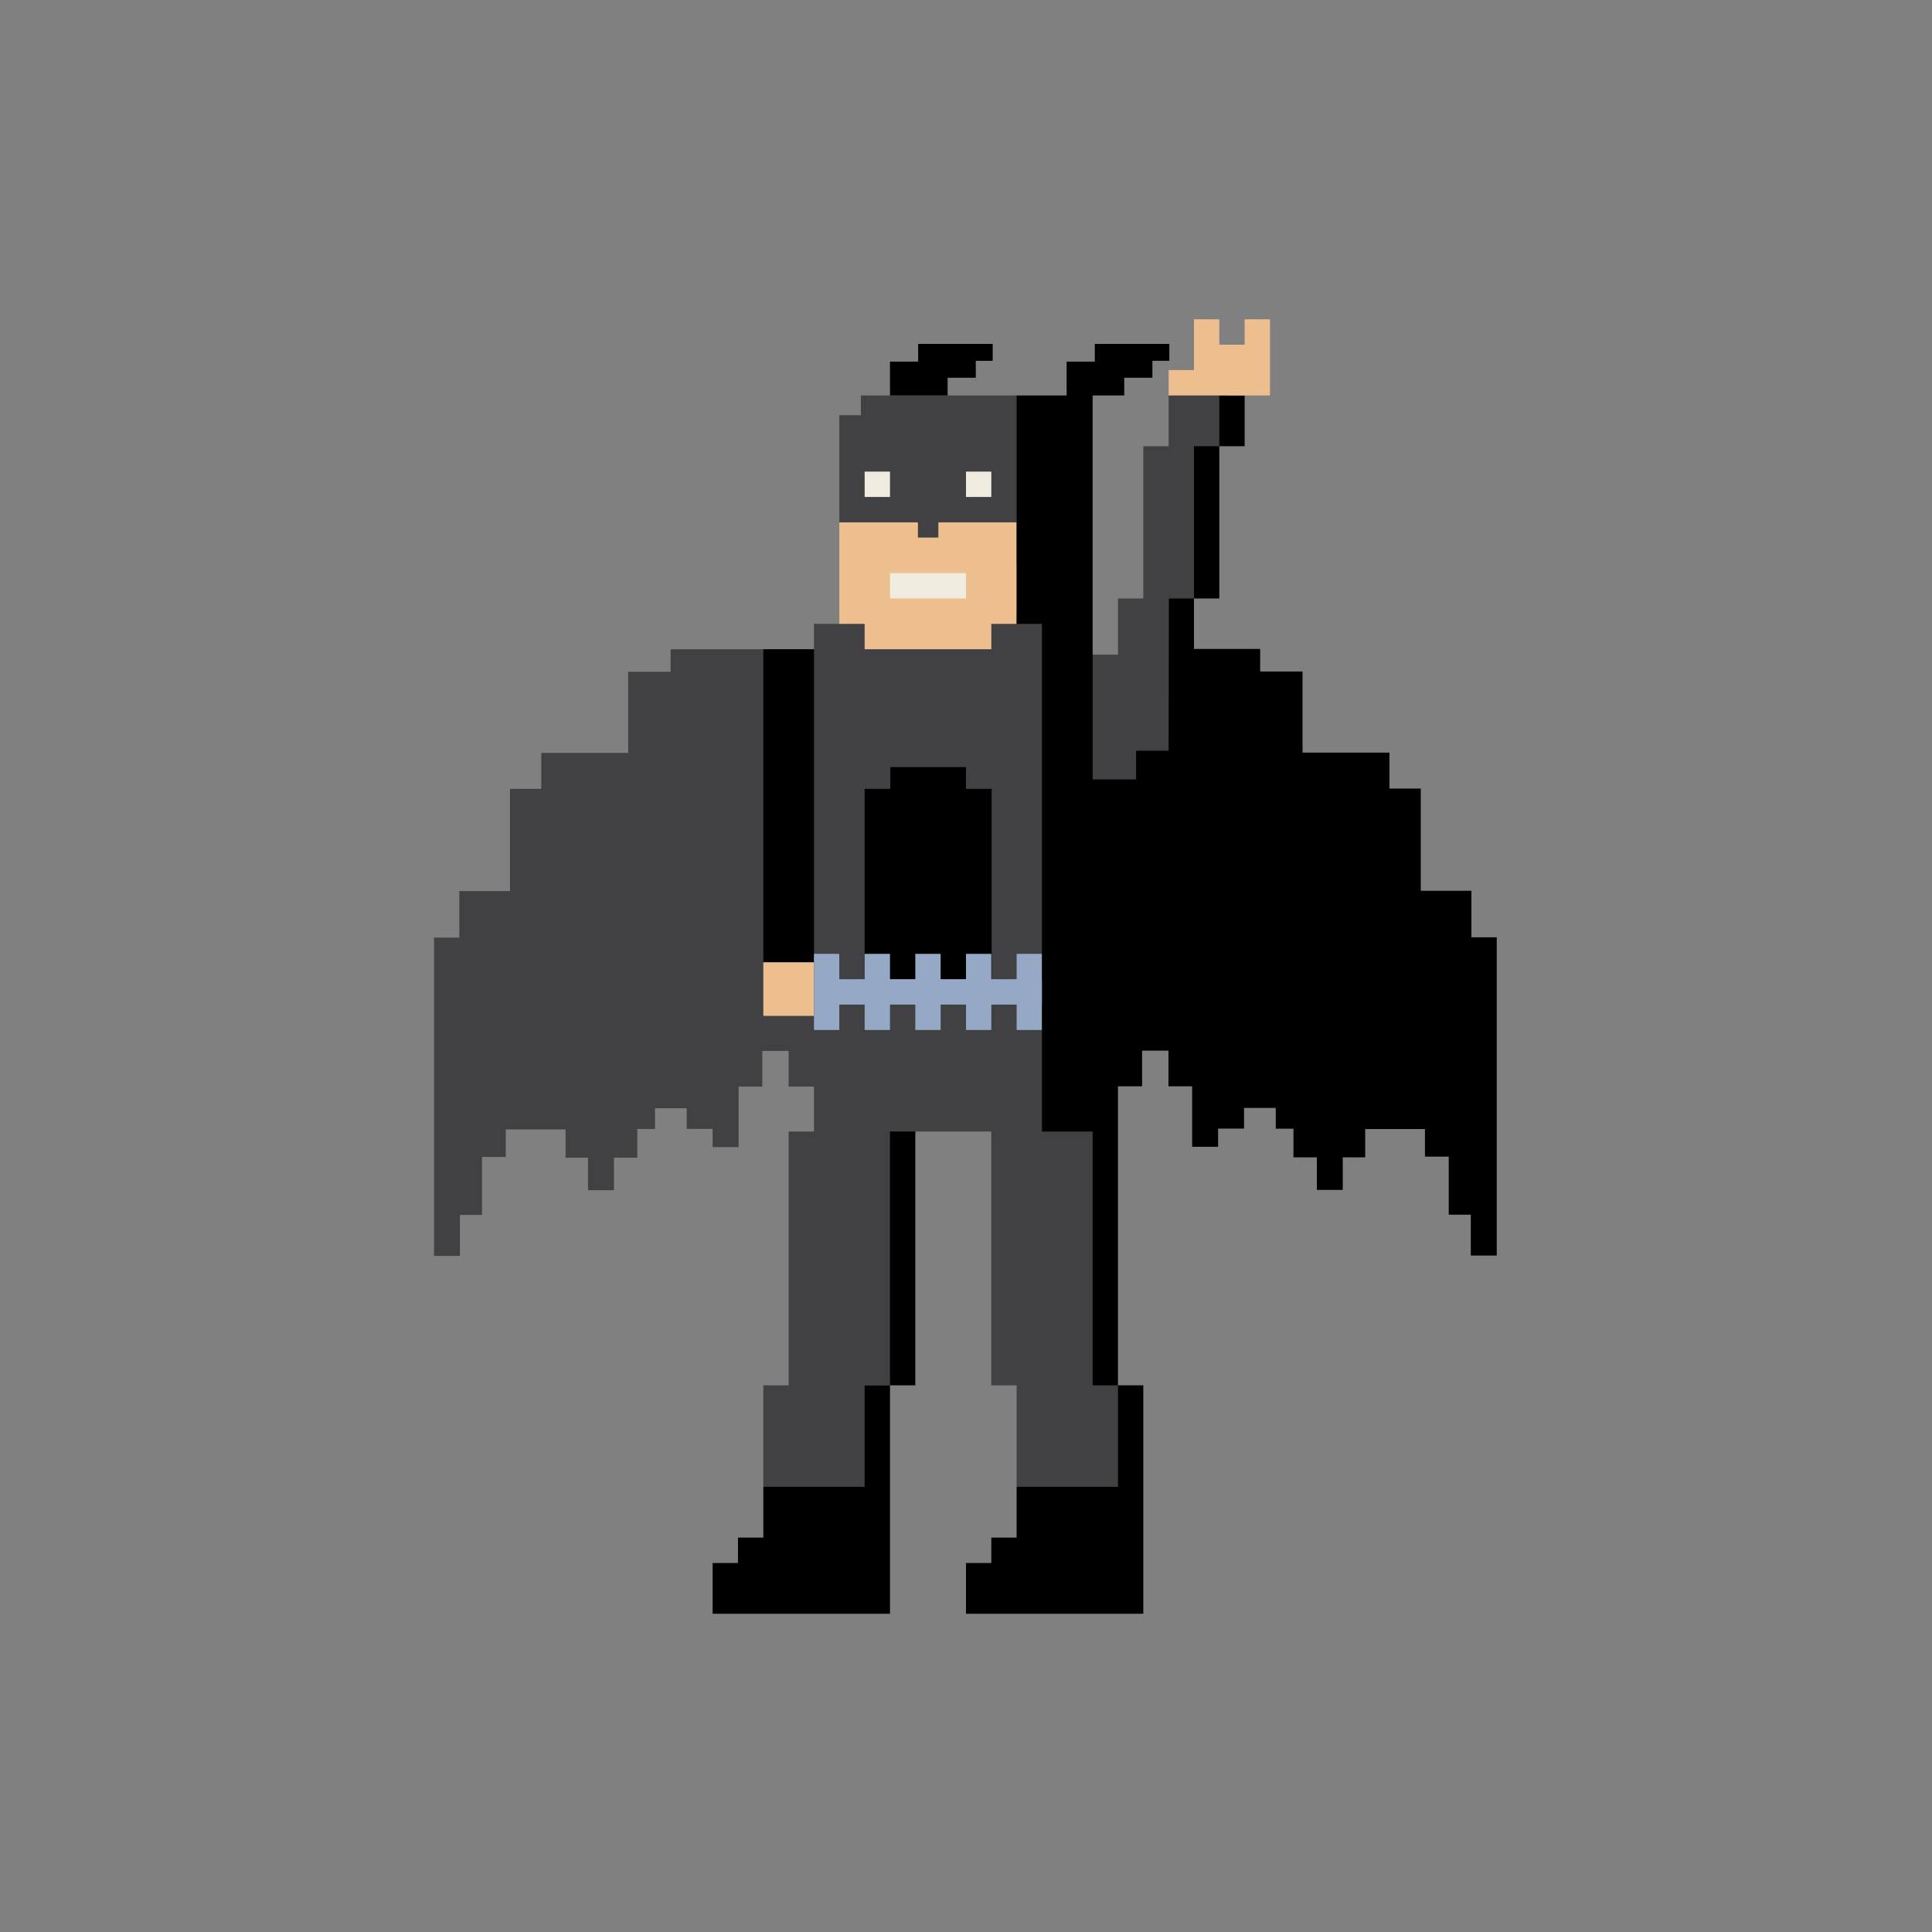 <svg xmlns="http://www.w3.org/2000/svg" xmlns:xlink="http://www.w3.org/1999/xlink" width="500" zoomAndPan="magnify" viewBox="0 0 375 375" height="500" preserveAspectRatio="xMidYMid meet" version="1.0"><rect x="0" y="0" width="375" height="375" fill="#808080" stroke="none"/><defs><clipPath id="06ae5a41f9"><path d="M 138 268 L 173 268 L 173 313.227 L 138 313.227 Z M 138 268 " clip-rule="nonzero"/></clipPath><clipPath id="0ebe707a6e"><path d="M 187 268 L 222 268 L 222 313.227 L 187 313.227 Z M 187 268 " clip-rule="nonzero"/></clipPath><clipPath id="1f3257572b"><path d="M 226 61.977 L 247 61.977 L 247 77 L 226 77 Z M 226 61.977 " clip-rule="nonzero"/></clipPath><clipPath id="e40e3b4e7a"><path d="M 197 66 L 290.887 66 L 290.887 269 L 197 269 Z M 197 66 " clip-rule="nonzero"/></clipPath></defs><path fill="#efecdf" d="M 166.469 88.082 L 194.594 88.082 L 194.594 118.523 L 166.469 118.523 Z M 166.469 88.082 " fill-opacity="1" fill-rule="nonzero"/><path fill="#414042" d="M 197.328 76.758 L 167.102 76.758 L 167.102 80.59 L 162.91 80.59 L 162.91 101.391 L 204.707 111.242 Z M 172.746 96.461 L 167.828 96.461 L 167.828 91.535 L 172.746 91.535 Z M 192.414 96.461 L 187.496 96.461 L 187.496 91.535 L 192.414 91.535 Z M 192.414 96.461 " fill-opacity="1" fill-rule="nonzero"/><path fill="#414042" d="M 214.266 266.699 L 214.266 218.531 L 212.637 213.449 L 207.164 118.523 L 162.91 121.094 L 157.992 121.094 L 157.992 126.02 L 130.164 126.02 L 130.164 130.398 L 121.934 130.398 L 121.934 146.137 L 105.062 146.137 L 105.062 153.117 L 98.988 153.117 L 98.988 172.961 L 89.156 172.961 L 89.156 181.992 L 84.238 181.992 L 84.238 243.766 L 89.273 243.766 L 89.273 235.82 L 93.562 235.82 L 93.562 224.555 L 98.176 224.555 L 98.176 219.215 L 109.773 219.215 L 109.773 224.699 L 114.129 224.699 L 114.129 231.02 L 119.164 231.02 L 119.164 224.699 L 123.695 224.699 L 123.695 219.133 L 127.133 219.133 L 127.133 215.109 L 133.289 215.109 L 133.289 219.121 L 138.324 219.121 L 138.324 222.645 L 143.363 222.645 L 143.363 210.91 L 147.961 210.91 L 147.961 203.984 L 153.078 203.984 L 153.078 210.91 L 157.992 210.91 L 157.992 219.625 L 153.078 219.625 L 153.078 268.891 L 148.16 268.891 L 148.16 288.594 C 148.16 288.594 165.406 301.879 169.074 293.965 C 172.738 286.051 167.828 268.891 167.828 268.891 L 172.746 268.891 L 177.66 219.625 L 192.414 219.625 L 192.414 268.891 L 197.328 268.891 L 197.328 288.594 C 197.328 288.594 218.309 304.703 220.113 295.375 C 221.914 286.055 217 268.891 217 268.891 Z M 214.266 266.699 " fill-opacity="1" fill-rule="nonzero"/><path fill="#414042" d="M 226.832 76.758 L 226.832 86.609 L 221.914 86.609 L 221.914 116.168 L 217 116.168 L 217 127.066 L 209.82 127.066 L 211.828 157.051 L 222.523 153.941 L 225.473 153.129 L 229.699 148.359 L 230.547 123.043 L 231.75 116.168 L 234.207 91.535 L 236.668 86.609 L 239.125 73.32 Z M 226.832 76.758 " fill-opacity="1" fill-rule="nonzero"/><path fill="#000000" d="M 172.746 219.625 L 177.66 219.625 L 177.66 268.891 L 172.746 268.891 Z M 172.746 219.625 " fill-opacity="1" fill-rule="nonzero"/><g clip-path="url(#06ae5a41f9)"><path fill="#000000" d="M 167.828 288.594 L 148.16 288.594 L 148.16 298.449 L 143.242 298.449 L 143.242 303.375 L 138.324 303.375 L 138.324 313.227 L 172.746 313.227 L 172.746 268.891 L 167.828 268.891 Z M 167.828 288.594 " fill-opacity="1" fill-rule="nonzero"/></g><path fill="#000000" d="M 148.16 126.02 L 157.992 126.02 L 157.992 186.781 L 148.16 186.781 Z M 148.16 126.02 " fill-opacity="1" fill-rule="nonzero"/><path fill="#000000" d="M 192.477 153.117 L 187.496 153.117 L 187.496 148.891 L 172.809 148.891 L 172.809 153.117 L 167.828 153.117 L 167.828 190.066 L 192.477 190.066 Z M 192.477 153.117 " fill-opacity="1" fill-rule="nonzero"/><path fill="#000000" d="M 236.668 76.758 L 241.582 76.758 L 241.582 86.609 L 236.668 86.609 Z M 236.668 76.758 " fill-opacity="1" fill-rule="nonzero"/><path fill="#000000" d="M 231.75 86.609 L 236.668 86.609 L 236.668 116.168 L 231.75 116.168 Z M 231.75 86.609 " fill-opacity="1" fill-rule="nonzero"/><g clip-path="url(#0ebe707a6e)"><path fill="#000000" d="M 197.328 288.594 L 197.328 298.449 L 192.414 298.449 L 192.414 303.375 L 187.496 303.375 L 187.496 313.227 L 221.914 313.227 L 221.914 268.891 L 217 268.891 L 217 288.594 Z M 197.328 288.594 " fill-opacity="1" fill-rule="nonzero"/></g><path fill="#000000" d="M 183.934 76.758 L 183.934 73.32 L 189.402 73.32 L 189.402 70.035 L 192.68 70.035 L 192.68 66.75 L 178.215 66.75 L 178.215 70.188 L 172.746 70.188 L 172.746 76.758 Z M 183.934 76.758 " fill-opacity="1" fill-rule="nonzero"/><path fill="#edbf8e" d="M 148.16 186.781 L 157.992 186.781 L 157.992 197.18 L 148.16 197.18 Z M 148.16 186.781 " fill-opacity="1" fill-rule="nonzero"/><g clip-path="url(#1f3257572b)"><path fill="#edbf8e" d="M 241.582 61.977 L 241.582 66.902 L 236.668 66.902 L 236.668 61.977 L 231.75 61.977 L 231.75 71.828 L 226.832 71.828 L 226.832 76.758 L 246.5 76.758 L 246.5 61.977 Z M 241.582 61.977 " fill-opacity="1" fill-rule="nonzero"/></g><path fill="#edbf8e" d="M 182.137 104.34 L 178.168 104.34 L 178.168 101.391 L 162.91 101.391 L 162.91 121.094 L 167.828 121.094 L 167.828 126.02 L 192.414 126.02 L 192.414 121.094 L 197.328 121.094 L 197.328 101.391 L 182.137 101.391 Z M 187.496 116.168 L 172.746 116.168 L 172.746 111.242 L 187.496 111.242 Z M 187.496 116.168 " fill-opacity="1" fill-rule="nonzero"/><path fill="#95a9c6" d="M 217 190.066 L 217 194.992 L 212.082 194.992 L 212.082 199.918 L 207.164 199.918 L 207.164 194.992 L 202.246 194.992 L 202.246 199.918 L 197.328 199.918 L 197.328 194.992 L 192.414 194.992 L 192.414 199.918 L 187.496 199.918 L 187.496 194.992 L 182.578 194.992 L 182.578 199.918 L 177.66 199.918 L 177.66 194.992 L 172.746 194.992 L 172.746 199.918 L 167.828 199.918 L 167.828 194.992 L 162.91 194.992 L 162.91 199.918 L 157.992 199.918 L 157.992 185.141 L 162.91 185.141 L 162.91 190.066 L 167.828 190.066 L 167.828 185.141 L 172.746 185.141 L 172.746 190.066 L 177.66 190.066 L 177.66 185.141 L 182.578 185.141 L 182.578 190.066 L 187.496 190.066 L 187.496 185.141 L 192.414 185.141 L 192.414 190.066 L 197.328 190.066 L 197.328 185.141 L 202.246 185.141 L 202.246 190.066 L 207.164 190.066 L 207.164 185.141 L 212.082 185.141 L 212.082 190.066 Z M 217 190.066 " fill-opacity="1" fill-rule="nonzero"/><g clip-path="url(#e40e3b4e7a)"><path fill="#000000" d="M 285.602 181.93 L 285.602 172.898 L 275.77 172.898 L 275.77 153.055 L 269.691 153.055 L 269.691 146.078 L 252.82 146.078 L 252.82 130.34 L 244.598 130.34 L 244.598 125.961 L 231.75 125.961 L 231.75 116.168 L 226.883 116.168 L 226.832 145.727 L 220.512 145.727 L 220.512 151.293 L 212.082 151.293 L 212.082 76.758 L 218.215 76.758 L 218.215 73.32 L 223.684 73.32 L 223.684 70.035 L 226.965 70.035 L 226.965 66.75 L 212.5 66.75 L 212.5 70.188 L 207.031 70.188 L 207.031 76.758 L 197.328 76.758 L 197.328 121.094 L 202.246 121.094 L 202.246 219.625 L 212.082 219.625 L 212.082 268.891 L 217 268.891 L 217 210.848 L 221.68 210.848 L 221.68 203.926 L 226.801 203.926 L 226.801 210.848 L 231.395 210.848 L 231.395 222.586 L 236.43 222.586 L 236.43 219.059 L 241.469 219.059 L 241.469 215.047 L 247.625 215.047 L 247.625 219.078 L 251.062 219.078 L 251.062 224.637 L 255.598 224.637 L 255.598 230.961 L 260.629 230.961 L 260.629 224.637 L 264.984 224.637 L 264.984 219.152 L 276.582 219.152 L 276.582 224.496 L 281.199 224.496 L 281.199 235.766 L 285.48 235.766 L 285.48 243.703 L 290.52 243.703 L 290.52 181.93 Z M 285.602 181.93 " fill-opacity="1" fill-rule="nonzero"/></g></svg>